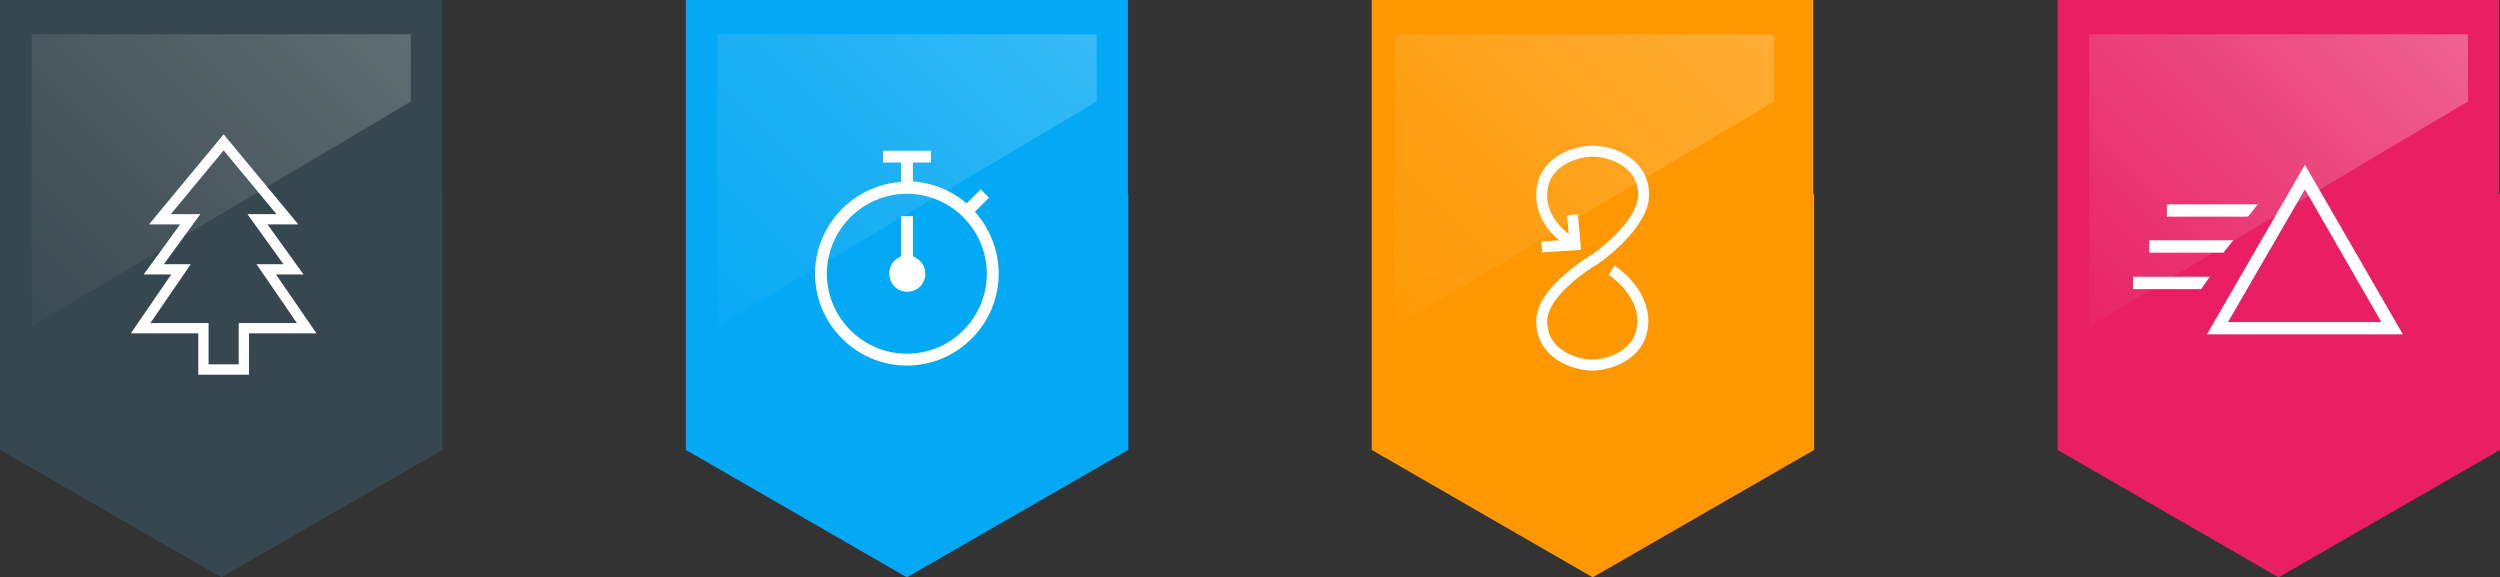 <svg xmlns="http://www.w3.org/2000/svg" width="569" height="131.4" viewBox="0 0 569 131.4"><rect x="0" y="0" width="569" height="131.4" fill="#333333" stroke="none"/><path fill="#FF9800" d="M412.7 44.1V0H312.2v102.4l50.3 29 50.4-29V44.2z"/><g fill="none" stroke="#FFF" stroke-width="2.497" stroke-miterlimit="10"><path d="M362.9 59.1s11.4-7.8 11.2-15c-.2-7.2-7.4-9.7-11.7-9.7"/><path d="M357.4 54.9s-6.7-3.6-6.5-10.8c.2-7.2 7.4-9.7 11.7-9.7M366.8 61.5s7.4 4.7 7.1 11.9c-.2 7.2-7.4 9.7-11.7 9.7"/><path d="M363 59s-12.4 7.2-12.1 14.4c.2 7.2 7.4 9.7 11.7 9.7M357.9 48.9l.6 6.8-7.6.5"/></g><linearGradient id="a" gradientUnits="userSpaceOnUse" x1="302.03" y1="74.088" x2="386.011" y2="-9.893"><stop offset="0" stop-color="#efefef" stop-opacity="0"/><stop offset=".5" stop-color="#f4f4f4" stop-opacity=".508"/><stop offset=".984" stop-color="#fff"/></linearGradient><path opacity=".2" fill="url(#a)" d="M403.8 7.8h-86.3v66.5l86.3-51.2z"/><path fill="#37474F" d="M100.6 44.1V0H0v102.4l50.4 29 50.3-29V44.2z"/><path fill="none" stroke="#FFF" stroke-width="2.341" stroke-miterlimit="10" d="M60.6 61.3h6.2l-8.2-11.4h6.8L50.9 32.4 36.4 49.9h6.9L35 61.3h6.2L32 74.7h14.3v9.4h9.2v-9.4h14.3z"/><linearGradient id="b" gradientUnits="userSpaceOnUse" x1="-8.245" y1="74.09" x2="75.738" y2="-9.893"><stop offset="0" stop-color="#efefef" stop-opacity="0"/><stop offset=".5" stop-color="#f4f4f4" stop-opacity=".508"/><stop offset=".984" stop-color="#fff"/></linearGradient><path opacity=".2" fill="url(#b)" d="M93.5 7.8H7.2v66.5l86.3-51.2z"/><path fill="#03A9F4" d="M256.7 44.1V0H156.1v102.4l50.3 29 50.4-29V44.2z"/><g fill="#FFF"><path d="M222.5 48.9l-.6-.7 3.2-3.2-1.9-1.9-3.2 3.2-.7-.6c-3.1-2.4-6.7-3.9-10.6-4.3l-.9-.1V37h4.1v-2.7H201V37h4.1v4.4l-.9.1c-10.5 1.1-18.7 10.2-18.7 20.8 0 11.5 9.4 20.9 20.9 20.9 11.5 0 20.9-9.4 20.9-20.9 0-4.9-1.7-9.6-4.8-13.4zm-16.1 31.6c-10 0-18.2-8.2-18.2-18.2s8.2-18.2 18.2-18.2 18.2 8.2 18.2 18.2-8.1 18.2-18.2 18.2z"/><path d="M208.3 58.6l-.5-.3v-9.1h-2.7v9.1l-.5.3c-1.4.7-2.2 2.1-2.2 3.7 0 2.3 1.8 4.1 4.1 4.1s4.1-1.8 4.1-4.1c0-1.6-.9-3-2.3-3.7z"/></g><linearGradient id="c" gradientUnits="userSpaceOnUse" x1="147.843" y1="74.089" x2="231.826" y2="-9.893"><stop offset="0" stop-color="#efefef" stop-opacity="0"/><stop offset=".5" stop-color="#f4f4f4" stop-opacity=".508"/><stop offset=".984" stop-color="#fff"/></linearGradient><path opacity=".2" fill="url(#c)" d="M249.6 7.8h-86.3v66.5l86.3-51.2z"/><path fill="#E91E63" d="M568.8 44.1V0H468.3v102.4l50.3 29 50.4-29V44.2z"/><path fill="#FFF" d="M546.9 76.1h-44.6l22.3-38.6 22.3 38.6zm-39.8-2.8H542l-17.4-30.2-17.5 30.2z"/><path fill="none" stroke="#FFF" stroke-width="1.827" stroke-miterlimit="10" d="M501.2 63.9h-14.8v1h14.1zM506.4 55.6h-16.3v1h15.5zM512 47.4h-17.9v1h17.1z"/><linearGradient id="d" gradientUnits="userSpaceOnUse" x1="460.021" y1="74.089" x2="544.003" y2="-9.893"><stop offset="0" stop-color="#efefef" stop-opacity="0"/><stop offset=".5" stop-color="#f4f4f4" stop-opacity=".508"/><stop offset=".984" stop-color="#fff"/></linearGradient><path opacity=".3" fill="url(#d)" d="M561.7 7.8h-86.2v66.5l86.2-51.2z"/></svg>